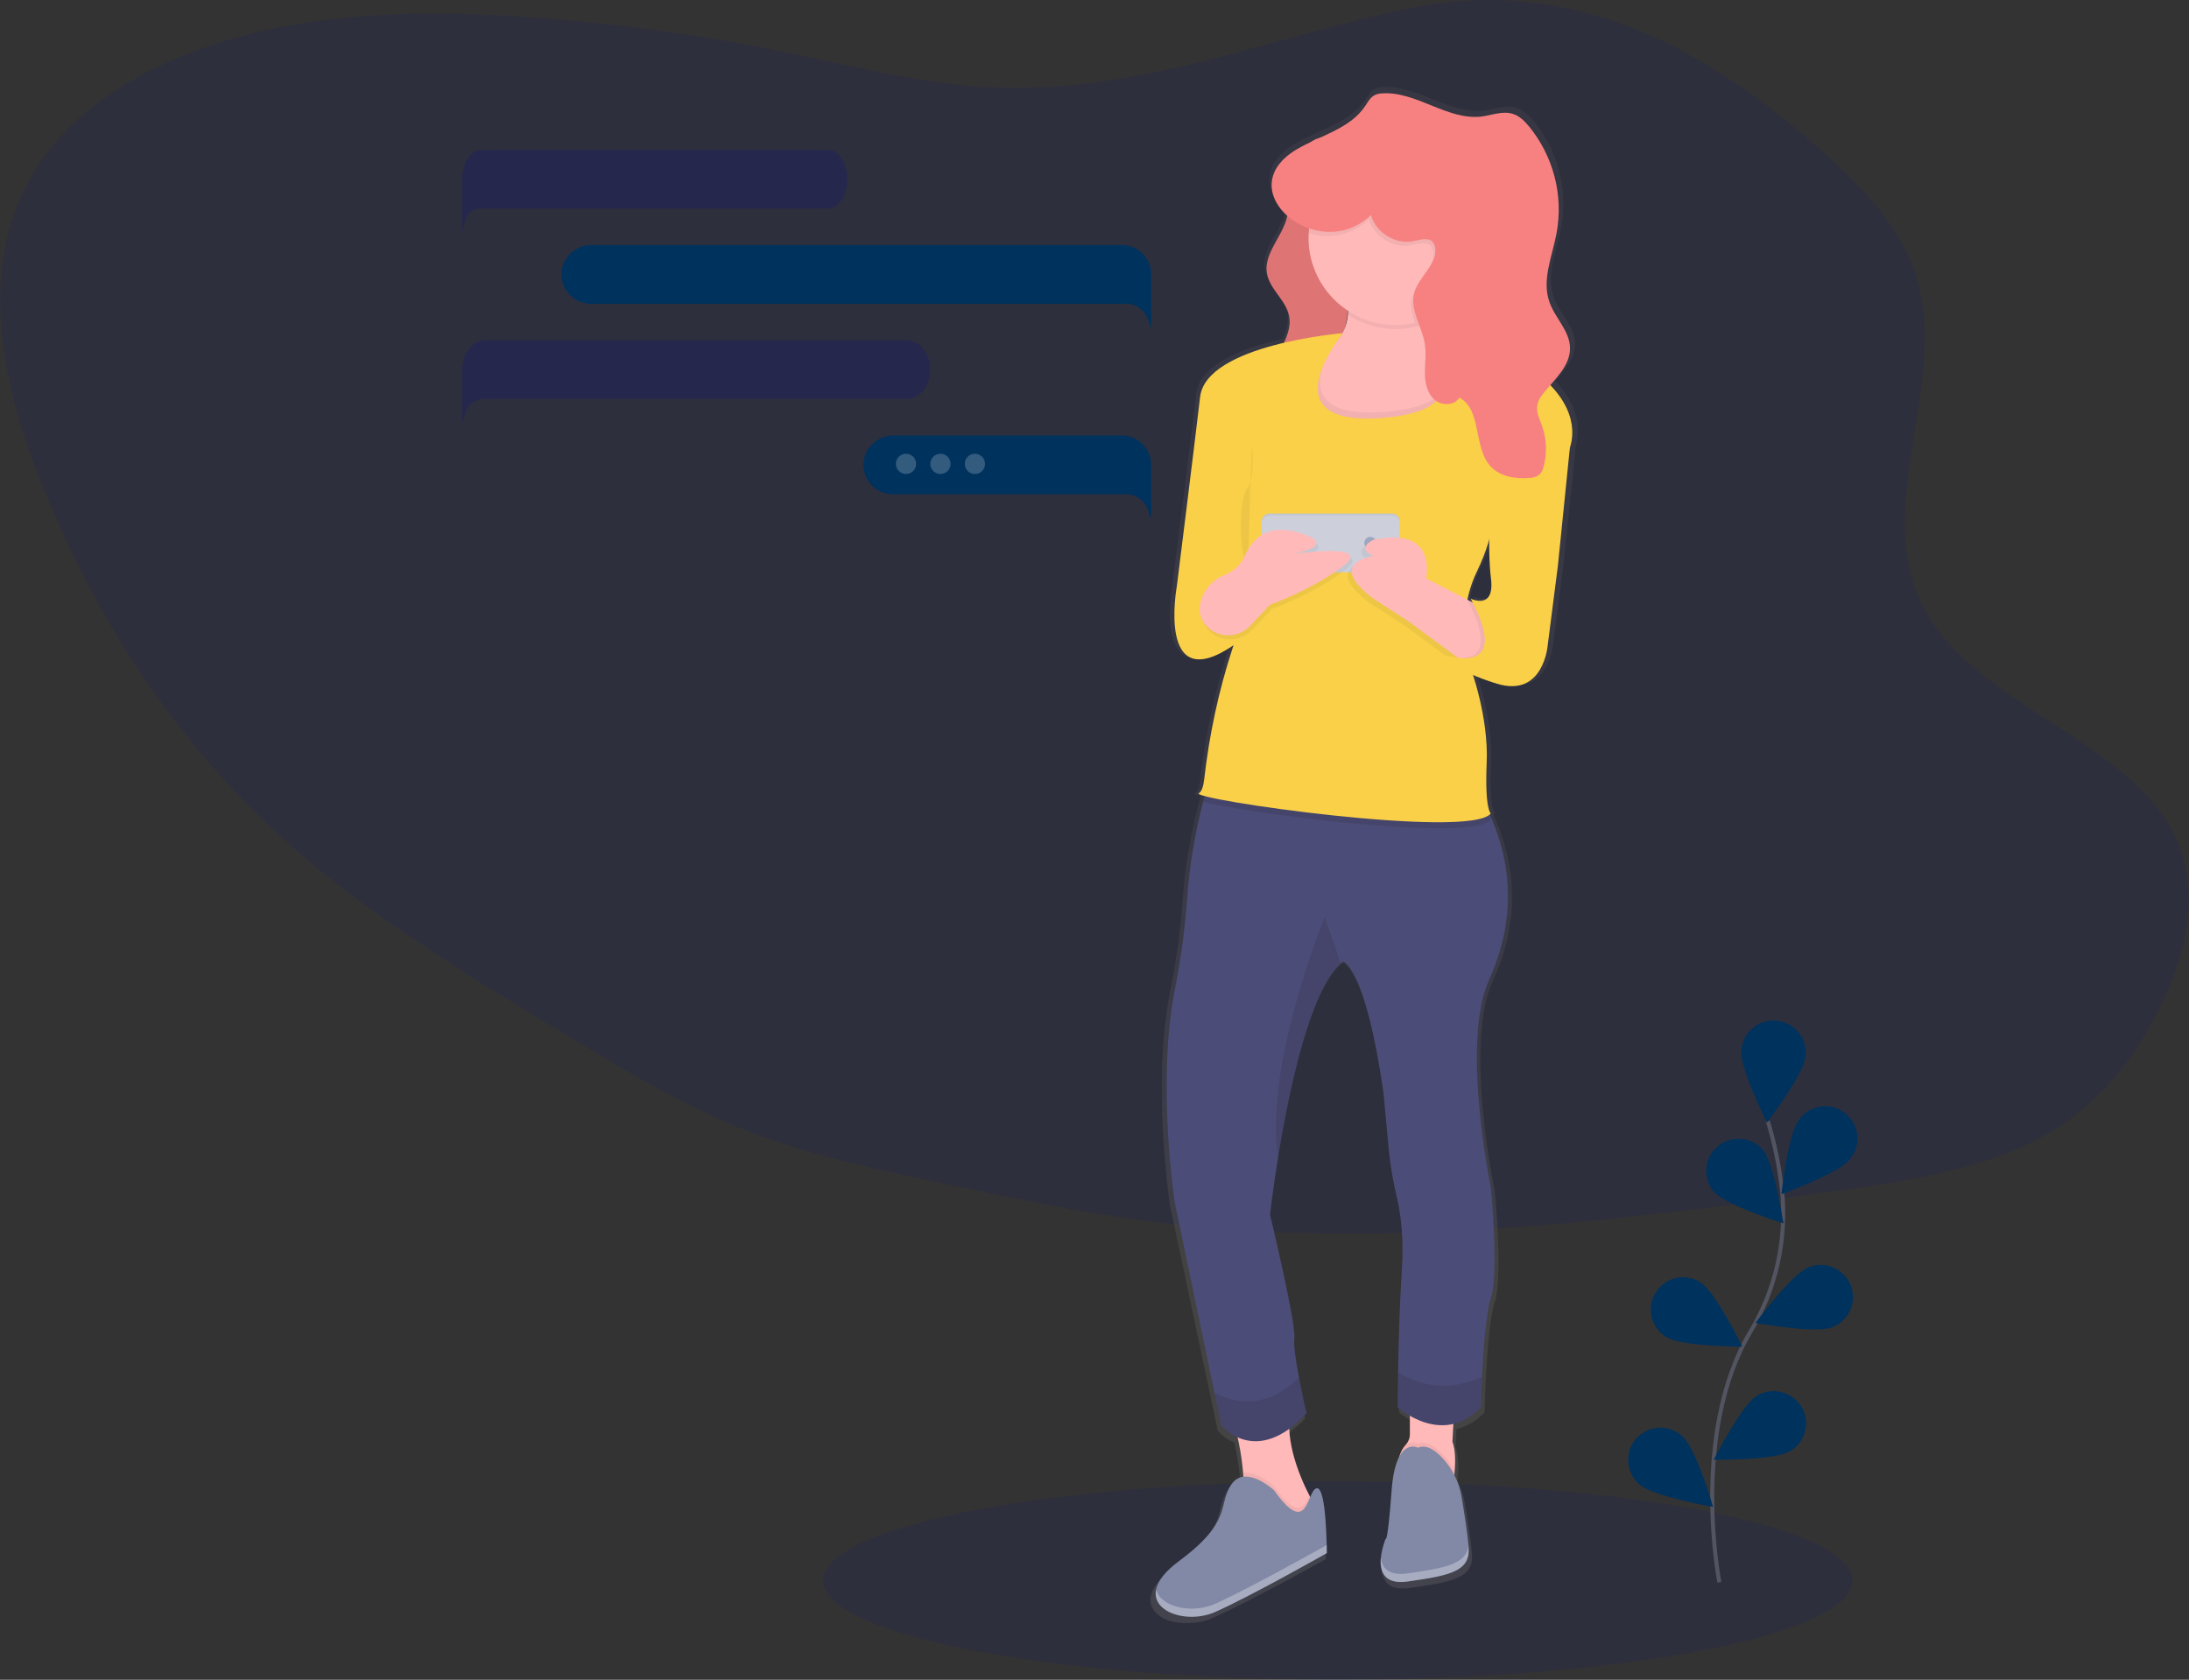 <?xml version="1.0" encoding="utf-8"?>
<!-- Generator: Adobe Illustrator 23.1.1, SVG Export Plug-In . SVG Version: 6.00 Build 0)  -->
<svg version="1.1" id="Layer_1" xmlns="http://www.w3.org/2000/svg" xmlns:xlink="http://www.w3.org/1999/xlink" x="0px" y="0px"
	 width="1080px" height="828.9px" viewBox="0 0 1080 828.9" style="enable-background:new 0 0 1080 828.9;" xml:space="preserve">
<rect x="0" y="0" width="1080" height="828.9" fill="#333333" stroke="none"/>
<style type="text/css">
	.st0{opacity:0.1;fill:#000C90;enable-background:new    ;}
	.st1{fill:url(#SVGID_1_);}
	.st2{fill:#F78181;}
	.st3{opacity:0.1;enable-background:new    ;}
	.st4{fill:#FFB9B9;}
	.st5{opacity:5.000000e-02;enable-background:new    ;}
	.st6{fill:#8189A6;}
	.st7{fill:#4C4C78;}
	.st8{fill:#F9D048;}
	.st9{fill:#CDD0DB;}
	.st10{fill:#9DA7C0;}
	.st11{opacity:0.3;fill:#FFFFFF;enable-background:new    ;}
	.st12{fill:none;stroke:#535461;stroke-width:2;stroke-miterlimit:10;}
	.st13{fill:#00325E;}
	.st14{opacity:0.2;fill:#000C90;enable-background:new    ;}
	.st15{opacity:0.2;fill:#FFFFFF;enable-background:new    ;}
</style>
<title>messaging</title>
<ellipse class="st0" cx="660" cy="779.9" rx="254" ry="49"/>
<path class="st0" d="M498.5,43.3c-37.5-0.2-73.7-9.9-110-17.4c-40.3-8.3-81.2-14-122.3-17.1c-43.8-3.3-88.5-3.6-131,5.2
	S52.5,41.2,28,69.5c-41.5,47.9-30.2,111.9-8.4,167c25.9,65.4,65,128.4,123,180c41.2,36.6,91.1,66.7,140.7,96.6
	c28,16.9,56.2,33.8,88,46c29.6,11.3,61.6,18.1,93.4,24.8c34,7.2,68,14.4,102.7,18.9c110.8,14.3,224.2,0.5,334.9-14.6
	c39-5.3,79.6-11.3,110.6-30.3c24.2-14.8,40.2-36.2,51.6-58.4c14.9-29,22.6-62.6,6.4-91.2c-24-42.2-91.7-60.9-118.2-102.2
	c-34-52.9,12.8-118.4-9.1-175c-9.1-23.6-29.4-43.5-50.6-61.8C842.5,25.6,777.6-12.1,698,3.6C630.6,16.9,570.8,43.7,498.5,43.3z"/>
<linearGradient id="SVGID_1_" gradientUnits="userSpaceOnUse" x1="732.975" y1="-8.22" x2="732.975" y2="749.545" gradientTransform="matrix(1 0 0 -1 -60 792.43)">
	<stop  offset="0" style="stop-color:#808080;stop-opacity:0.25"/>
	<stop  offset="0.54" style="stop-color:#808080;stop-opacity:0.12"/>
	<stop  offset="1" style="stop-color:#808080;stop-opacity:0.1"/>
</linearGradient>
<path class="st1" d="M769.1,190c-0.6-0.7-1.2-1.3-1.8-2c4.8-5.5,9.8-11.1,9.8-18.2c0-8.6-7.7-15.1-10.5-23.2
	c-3.9-11,1.5-22.8,3.7-34.3c3.5-18.8-1.7-38.2-13.9-52.9c-2.2-2.6-4.8-5.2-8.2-6.2c-5.1-1.6-10.4,0.6-15.7,1.3
	c-17.4,2.2-33.2-12.8-50.7-11.5c-1.2,0-2.3,0.3-3.4,0.8c-2.3,1.1-3.5,3.5-4.9,5.5c-5.4,8-14.5,12-23.6,16.1
	c-1.1,0.3-2.2,0.8-3.2,1.5c-2.7,1.3-5.4,2.6-7.9,4.1c-17.1,10.1-14.6,24.3-4.5,33.1c-2,9.8-12,18.5-10.3,28.6
	c1.4,7.9,9.6,13.3,11.2,21.2c0.9,4.6-0.5,8.9-2.5,13.3c-19.2,4.4-40.8,12.6-42.5,27c-2.9,25.1-11.8,94.3-11.8,94.3
	s-10.3,55.4,28.6,29.2l-0.5,1.5c-7,21.2-11.8,43.1-14.3,65.4c-0.4,3.3-1.2,5.9-2.6,6.8c-0.5,0.3,0.5,0.8,2.8,1.4
	c-0.2,0.9-0.5,1.9-0.8,2.8c-4.3,16.2-7,32.8-8.2,49.5c-1.1,14.8-3.1,29.5-6.1,44.1c-9.2,46.4,0,105.9,0,105.9l20.1,94.7l3.4,16.2
	c2.3,2.5,5,4.5,8.2,5.9c1.3,5.8,2.3,11.7,2.8,17.6c0,0.7,0.1,1.3,0.1,2c-2.5,0.3-4.6,1.7-6,3.7c-7.2,10.1,1,18.2-26.6,38.3
	c-7.2,5.2-10.6,10-11.5,14l0,0c-0.9,4.3,1.1,7.8,4.8,10.2l0,0c0.6,0.4,1.3,0.8,1.9,1.1l0,0c0.3,0.2,0.7,0.3,1,0.5l0,0
	c0.4,0.1,0.7,0.3,1.1,0.4h0.1l1.1,0.3h0.1l1.2,0.3h0.1l1.1,0.2h0.1l1.2,0.2h0.1l1.1,0.1h0.2l1.2,0.1h0.2h1.1h0.2h1.2h0.2l1.1-0.1
	h0.3l1.2-0.1h0.1l1.1-0.2l0.3,0l1.2-0.2h0.1l1.1-0.3l0.3-0.1c0.4-0.1,0.8-0.2,1.2-0.3h0.1l1.1-0.4l0.3-0.1c0.4-0.2,0.8-0.3,1.2-0.5
	c18.4-8.1,56.3-29.2,56.3-29.2v-0.7c0-0.1,0-0.2,0-0.3s0-0.2,0-0.3s0-0.2,0-0.3v-0.3c0-0.1,0-0.3,0-0.4v-0.3c0-0.2,0-0.3,0-0.5
	s0-0.6,0-0.9l0,0c-0.1-8.7-1-29-5-28.2c-1.4,0.3-2.3,2.2-3.2,4.4l-0.5-0.9c-3.9-7.5-9.5-20.5-10.1-33.1c3.1-2.3,6.1-4.9,8.7-7.7
	c0,0-2.1-8.7-3.8-17.8c-1.5-7.9-2.8-16.2-2.3-19.5c1-7.1-12.3-61.5-12.3-61.5s1.4-12,4.1-28.6c5.4-32.4,15.9-82.4,31.7-96.5
	c0.4-0.3,0.7-0.6,1.1-0.9c0,0,11.3,2,20.5,65.5l2.7,28.3c0.8,7.8,2.1,15.6,4,23.2c1.8,7.5,3.8,20.1,2.6,37.2
	c-1.2,16.7-1.7,36.3-1.9,50.1c-0.2,10.4-0.2,17.5-0.2,17.5c1.9,1.6,4,3,6.2,4.2v9.2c0,2-0.8,3.8-2.2,5.3l0,0
	c-1.5,1.6-2.5,3.6-3.1,5.7c-1.8,3.2-3.3,8.5-3.9,16.9c-2,27.2-3.1,24.2-3.1,24.2c-1.2,2.9-2,6-2.3,9.2l0,0c-0.1,0.6-0.1,1.2-0.1,1.8
	c0,0.1,0,0.2,0,0.3c0,0.3,0,0.5,0,0.8c0,0.1,0,0.3,0,0.4c0,0.1,0,0.3,0,0.6c0,0.2,0,0.4,0.1,0.5c0,0.1,0,0.3,0.1,0.4
	s0.1,0.5,0.2,0.7l0.1,0.3c0.1,0.2,0.1,0.5,0.2,0.7l0.1,0.2c0.1,0.2,0.2,0.4,0.3,0.6l0.1,0.2c0.1,0.2,0.2,0.5,0.4,0.7l0.1,0.2
	c0.2,0.2,0.3,0.4,0.5,0.7l0.1,0.2c0.2,0.2,0.4,0.4,0.6,0.6l0.1,0.1c0.2,0.2,0.5,0.4,0.7,0.5l0.1,0.1c0.3,0.2,0.6,0.3,0.8,0.5
	l0.2,0.1c0.3,0.1,0.7,0.3,1,0.4l0.2,0c0.4,0.1,0.8,0.2,1.1,0.3l0,0c0.4,0.1,0.8,0.2,1.3,0.2h0.2c0.4,0,0.9,0.1,1.4,0.1h0.3
	c0.5,0,1,0,1.5,0h0.2c0.6,0,1.2-0.1,1.8-0.2c21.5-3,31.8-5,30.7-17.1c-0.6-7.3-2.3-17.9-3.6-25.2c-0.6-3.7-1.8-7.3-3.5-10.6
	c0.1-0.6,0.1-1.1,0.2-1.8c0.4-5,0.3-11-1.2-14.9l0.5-8.8c5.3-1.4,10.1-4.2,13.8-8.3c0,0,0.2-6.5,0.6-15.2c0.7-13.4,2-31.9,4.5-39.2
	c4.1-12.1,0-54.5,0-54.5s-15.4-72.6-1-103.9c12.7-27.6,12.5-55.2,0.4-82c0.2-0.2,0.5-0.4,0.7-0.6c0,0-3.1-2-2-25.2
	c0.8-17.7-4.4-36-6.9-43.6c3.9,1.7,7.9,3.1,12,4.3c23.5,7,25.6-19.3,25.6-19.3l5.1-39.3l6.1-58.6l0,0
	C778.7,214.9,780.9,203.4,769.1,190z M664.9,151.1c0,0.6-0.1,1.3-0.1,1.9c-0.2,2.1-0.6,4.1-1.3,6.1c0.7-2.7,1.1-5.4,1.3-8.2
	L664.9,151.1z M726.9,294.3c0.4,0.7,0.7,1.3,1,2l-2.6-1.3c1-4.8,2.5-9.4,4.6-13.7c2.5-5.1,4.6-10.4,6.3-15.8
	c-0.1,6.3,0.2,12.6,0.9,18.9C739.2,300.3,726.9,294.3,726.9,294.3L726.9,294.3z"/>
<path class="st2" d="M640,75.1c-3.3,2.2-6.7,4.8-7.9,8.6c-1.9,6.1,2.8,12.2,3.3,18.6c0.8,11.6-12.3,21.2-10.3,32.6
	c1.3,7.9,9.4,13.2,10.9,21c2.3,11.4-10.1,21.4-9.1,33c0.5,6.2,4.8,11.4,9.7,15.2c6.8,5.3,15,8.7,23.6,9.7
	c-0.6-9.9-7.9-18.9-6.7-28.8c0.9-6.8,5.6-12.3,8.4-18.5c4.8-10.9,3.3-23.6,0.4-35.2c-2.9-11.6-7.1-23.1-7.3-35
	c-0.1-7.2,3.2-17.8,0.8-24.6C652.8,63.4,645.6,71.2,640,75.1z"/>
<path class="st3" d="M640,75.1c-3.3,2.2-6.7,4.8-7.9,8.6c-1.9,6.1,2.8,12.2,3.3,18.6c0.8,11.6-12.3,21.2-10.3,32.6
	c1.3,7.9,9.4,13.2,10.9,21c2.3,11.4-10.1,21.4-9.1,33c0.5,6.2,4.8,11.4,9.7,15.2c6.8,5.3,15,8.7,23.6,9.7
	c-0.6-9.9-7.9-18.9-6.7-28.8c0.9-6.8,5.6-12.3,8.4-18.5c4.8-10.9,3.3-23.6,0.4-35.2c-2.9-11.6-7.1-23.1-7.3-35
	c-0.1-7.2,3.2-17.8,0.8-24.6C652.8,63.4,645.6,71.2,640,75.1z"/>
<path class="st4" d="M649.6,744.4l-9,9c0,0-32,17-28-6c1.1-6.8,1.3-13.8,0.7-20.7c-0.8-9.6-2.7-19.1-5.7-28.3l30-6
	c-5,15.7,3.2,35.4,8.4,45.5C648,741.9,649.6,744.4,649.6,744.4z"/>
<path class="st4" d="M717.7,726.2c-0.2,3.1-0.6,6.1-1.1,9.2c0,0-25,17-27-2c-1.3-12.4,1.6-18,3.9-20.4l0,0c1.3-1.4,2.1-3.3,2.1-5.2
	v-22.4l22,7l-1,19C718.1,715.3,718.1,721.2,717.7,726.2z"/>
<path class="st5" d="M649.6,744.4l-9,9c0,0-32,17-28-6c1.1-6.8,1.3-13.8,0.7-20.7c7-1,15.3,6.7,15.3,6.7
	c11.7,16.5,14.9,10.3,17.4,4.5C648,741.9,649.6,744.4,649.6,744.4z"/>
<path class="st6" d="M628.6,735.4c0,0-14-13-21-3s1,18-26,38s0,33,18,25s55-29,55-29s0-33-5-32S645.6,759.4,628.6,735.4z"/>
<path class="st5" d="M717.7,726.2c-0.2,3.1-0.6,6.1-1.1,9.2c0,0-25,17-27-2c-1.3-12.4,1.6-18,3.9-20.4c1.8-1.3,4.1-1.6,6.1-0.6
	c4-1.8,8.4,1.2,12,5C714.1,720,716.1,722.9,717.7,726.2z"/>
<path class="st6" d="M699.6,714.4c0,0-11-6-13,21s-3,24-3,24s-10,24,11,21s31-5,30-17c-0.6-7.2-2.3-17.7-3.5-24.9
	c-1.2-7.1-4.5-13.7-9.4-19C708,715.5,703.6,712.6,699.6,714.4z"/>
<path class="st7" d="M735.6,586.4c0,0,4,42,0,54c-2.4,7.3-3.8,25.6-4.4,38.9c-0.4,8.6-0.6,15.1-0.6,15.1c-19,20-41,0-41,0
	s0-7,0.2-17.3c0.2-13.7,0.7-33.1,1.8-49.7c1.2-16.9-0.7-29.4-2.5-36.9c-1.8-7.6-3.1-15.3-3.9-23l-2.6-28.1c-9-63-20-65-20-65
	c-0.4,0.3-0.7,0.6-1.1,0.9c-15.4,14-25.7,63.6-30.9,95.7c-2.7,16.5-4,28.4-4,28.4s13,54,12,61c-0.5,3.2,0.8,11.5,2.3,19.3
	c1.7,9.1,3.7,17.7,3.7,17.7c-25,27-42,6-42,6l-3.4-16.1l-19.6-93.9c0,0-9-59,0-105c2.9-14.4,4.9-29,6-43.7c1.1-16.6,3.8-33,8-49.1
	c1.2-4.8,2.6-9.5,4.1-14.2c2.2-7,37.5-6.5,72.9-6.5c26.5,0,51.8,3.7,59.1,16.5c1.7,3,3.2,5.9,4.6,8.9c12.7,27.2,13,55.2,0.4,83.1
	C720.6,514.4,735.6,586.4,735.6,586.4z"/>
<path class="st4" d="M651.6,223.4c0,0-53-54-13-50c9.1,0.9,15.2-0.7,19.3-3.8c4.6-3.5,6.6-8.8,7.1-14.3c1.1-11-3.4-23-3.4-23
	s54-43,43,11c-1.2,5.5-1.9,11.1-2.1,16.7c-0.2,11.5,3.6,15.9,8.9,17.6c8.9,3,22.2-1.2,28.2,8.7C750.6,204.4,651.6,223.4,651.6,223.4
	z"/>
<path class="st5" d="M704.6,143.4c-1.2,5.5-1.9,11.1-2.1,16.7c-1.4,0.5-2.9,0.9-4.4,1.2c-11.4,2.6-23.3,0.4-33.1-6
	c1.1-11-3.4-23-3.4-23S715.6,89.4,704.6,143.4z"/>
<path class="st4" d="M731.6,117.4c0,23.7-19.3,43-43,43s-43-19.3-43-43c0-0.8,0-1.6,0.1-2.4c1.4-23.7,21.7-41.8,45.4-40.5
	C713.8,75.8,731.6,94.6,731.6,117.4z"/>
<path class="st5" d="M651.6,223.4c0,0-53-54-13-50c9.1,0.9,15.2-0.7,19.3-3.8c-7.7,12.8-16.5,35.9,22.7,33.8
	c35.8-2,35.2-16.3,30.8-25.7c8.9,3.1,22.2-1.2,28.2,8.7C750.6,204.4,651.6,223.4,651.6,223.4z"/>
<path class="st3" d="M735.6,404.4c-9.1,11.8-125.1-3.7-142.1-8.8c1.2-4.8,2.6-9.5,4.1-14.2c2.2-7,37.5-6.5,72.9-6.5
	c26.5,0,51.8,3.7,59.1,16.5c1.7,3,3.2,5.9,4.6,8.9C734.8,403.8,735.6,404.4,735.6,404.4z"/>
<path class="st8" d="M662.6,164.4c0,0-67.5,5.5-70.5,31.5c-2.9,24.9-11.5,93.5-11.5,93.5s-10,55,28,29l-0.5,1.5
	c-6.9,21.1-11.5,42.8-14,64.8c-0.4,3.3-1.2,5.9-2.6,6.7c-5,3,134,23,144,10c0,0-3-2-2-25s-8-47-8-47s-8-24,3-47s7-30,7-30l38-29
	c0,0,8.2-14.1-6.8-31.4c-9.1-10.4-21.9-16.7-35.7-17.6l-26.2-1.9c0,0,28.7,30.9-25.3,33.9S662.6,164.4,662.6,164.4z"/>
<path class="st5" d="M617.6,219.4c0,0,2,16-2,21s-5,28,0,42"/>
<path class="st3" d="M661.5,475.3c-15.4,14-25.7,63.6-30.9,95.7c-7.3-44.7,23-118.6,23-118.6L661.5,475.3z"/>
<path class="st3" d="M644.6,697.4c-25,27-42,6-42,6l-3.4-16.1c9.5,4.9,25.4,8.7,41.6-7.6C642.6,688.8,644.6,697.4,644.6,697.4z"/>
<path class="st3" d="M731.2,679.3c-0.4,8.6-0.6,15.1-0.6,15.1c-19,20-41,0-41,0s0-7,0.2-17.3C698,682.3,712.8,688,731.2,679.3z"/>
<path class="st9" d="M626.3,253.4h60.5c2.1,0,3.8,1.7,3.8,3.7v20.5c0,2.1-1.7,3.8-3.8,3.8h-60.5c-2.1,0-3.8-1.7-3.8-3.8v-20.5
	C622.6,255,624.3,253.4,626.3,253.4z"/>
<path class="st5" d="M626.3,253.4h60.5c2.1,0,3.8,1.7,3.8,3.7v20.5c0,2.1-1.7,3.8-3.8,3.8h-60.5c-2.1,0-3.8-1.7-3.8-3.8v-20.5
	C622.6,255,624.3,253.4,626.3,253.4z"/>
<path class="st9" d="M626.3,254.4h60.5c2.1,0,3.8,1.7,3.8,3.7v20.5c0,2.1-1.7,3.8-3.8,3.8h-60.5c-2.1,0-3.8-1.7-3.8-3.8v-20.5
	C622.6,256,624.3,254.4,626.3,254.4z"/>
<circle class="st10" cx="676.1" cy="267.9" r="3"/>
<path class="st5" d="M593.7,297.7c1.8-5.4,6-9.8,11.3-11.9c3.4-1.4,7.6-4,9.7-8.7c3.9-8.7,10.9-17.7,28.9-11.7s-5,10-5,10s41-6,25,6
	s-36,19-36,19l-9.8,10.4c-6,6.4-16.4,6.3-22-0.4C593.2,307.3,591.9,303.2,593.7,297.7z"/>
<path class="st4" d="M592.7,295.7c1.8-5.4,6-9.8,11.3-11.9c3.4-1.4,7.6-4,9.7-8.7c3.9-8.7,10.9-17.7,28.9-11.7s-5,10-5,10s41-6,25,6
	s-36,19-36,19l-9.8,10.4c-6,6.4-16.4,6.3-22-0.4C592.2,305.3,590.9,301.2,592.7,295.7z"/>
<path class="st5" d="M733.6,316.4l-7,17l-9-6.6l-25-18.4l-17-11c-24-18,0-21,0-21c-9-4,0-8,0-8c32-7,26,19,26,19l20.3,10.5l6.7,3.5
	L733.6,316.4z"/>
<path class="st4" d="M735.6,314.4l-7,17l-9-6.6l-25-18.4l-17-11c-24-18,0-21,0-21c-9-4,0-8,0-8c32-7,26,19,26,19l20.3,10.5l6.7,3.5
	L735.6,314.4z"/>
<path class="st5" d="M735.6,314.4l-7,17l-9-6.6c8.1,0.3,17.7-3.6,4.2-28.9l6.7,3.5L735.6,314.4z"/>
<path class="st8" d="M772.6,213.4l1.9,7.9l-5.9,58.1l-5,39c0,0-2,26-25,19s-25-14-25-14s33,11,12-28c0,0,12,6,10-10s0-44,0-44
	L772.6,213.4z"/>
<path class="st5" d="M731.6,117.4c0,20.1-13.9,37.5-33.5,41.9c-1.4-4.2-2.5-8.3-1.4-12.5c2-8.2,11.5-14.1,10.4-22.5
	c-0.1-0.9-0.4-1.8-1-2.6c-2.1-2.8-6.4-1.4-9.8-0.7c-8.8,1.8-18.5-4.2-20.9-12.9c-7.8,7.7-19.3,10.4-29.7,6.9
	c1.4-23.7,21.7-41.8,45.4-40.5C713.7,75.8,731.5,94.6,731.6,117.4L731.6,117.4z"/>
<path class="st2" d="M676.4,106.1c2.4,8.7,12.1,14.7,20.9,12.9c3.4-0.7,7.7-2.1,9.8,0.7c0.5,0.8,0.9,1.7,1,2.6
	c1.1,8.4-8.4,14.3-10.4,22.5c-2.1,8.4,4,16.5,5.3,25.1c0.7,4.7,0,9.5,0,14.2c0,4.7,1.1,9.8,4.6,13s10,3.2,12.4-0.9
	c11.2,6,6.8,24.4,15.3,33.8c4.7,5.2,12.5,6.5,19.5,5.8c1.6,0,3.2-0.5,4.6-1.5c1.2-1.1,1.9-2.6,2.2-4.2c1.8-6.7,1.5-13.7-0.9-20.2
	c-1.1-3.1-2.7-6.2-2.3-9.5c0.3-2.6,1.8-4.8,3.5-6.8c5.4-6.7,12.7-13.1,12.7-21.7s-7.5-15-10.2-23c-3.8-10.9,1.5-22.6,3.6-34
	c3.4-18.6-1.6-37.8-13.6-52.5c-2.2-2.6-4.7-5.2-8-6.2c-4.9-1.6-10.2,0.6-15.3,1.3c-17,2.1-32.4-12.7-49.5-11.4
	c-1.1,0-2.2,0.3-3.3,0.8c-2.2,1.1-3.4,3.4-4.8,5.5c-7.5,11.2-22.3,14.5-33.9,21.4C605.7,94.1,650.5,131,676.4,106.1z"/>
<path class="st11" d="M599.6,791.4c-11.7,5.2-27.2,1.5-29.2-7.1c-2.5,11.5,15.8,17.1,29.2,11.1c18-8,55-29,55-29s0-1.5,0-4
	C653.5,763,617.3,783.4,599.6,791.4z"/>
<path class="st11" d="M724.5,762.8c-1.2,9-11.1,10.9-30,13.6c-9.6,1.4-12.7-2.9-13.3-7.9c-0.6,6.4,1.2,13.6,13.3,11.9
	c21-3,31-5,30-17C724.6,763.2,724.5,763,724.5,762.8z"/>
<path class="st12" d="M848.3,780.8c0,0-14.5-73.4,15.3-123.6c12.6-21,18.1-45.5,15.6-69.9c-1.3-11.6-3.6-23-7-34.1"/>
<path class="st13" d="M890.8,521.3c-0.8,8.8-19,32.7-19,32.7s-13.5-26.8-12.7-35.6c0.6-8.8,8.2-15.4,17-14.8
	c8.8,0.6,15.4,8.2,14.8,17C890.9,520.9,890.9,521.1,890.8,521.3L890.8,521.3z"/>
<path class="st13" d="M912.6,572.2c-5.4,6.9-33.7,17.1-33.7,17.1s3.2-29.9,8.7-36.8c5.1-7.1,15.1-8.8,22.2-3.6
	c7.1,5.1,8.8,15.1,3.6,22.2C913.2,571.5,912.9,571.9,912.6,572.2L912.6,572.2z"/>
<path class="st13" d="M903.8,655c-8.2,3.2-37.7-2.2-37.7-2.2s17.9-24.2,26.1-27.4c8.1-3.4,17.4,0.5,20.8,8.6
	c3.4,8.1-0.5,17.4-8.6,20.8C904.2,654.8,904,654.9,903.8,655z"/>
<path class="st13" d="M883.1,716.1c-7.5,4.6-37.6,4.2-37.6,4.2s13.6-26.8,21.1-31.4c7.4-4.7,17.3-2.4,22,5s2.4,17.3-5,22
	C883.4,715.9,883.3,716,883.1,716.1L883.1,716.1z"/>
<path class="st13" d="M845.5,588c5.7,6.7,34.4,15.7,34.4,15.7s-4.5-29.7-10.2-36.4c-5.8-6.6-15.9-7.2-22.5-1.4
	C840.7,571.5,840,581.3,845.5,588z"/>
<path class="st13" d="M822.1,659.8c7.5,4.7,37.5,4.7,37.5,4.7s-13.2-27-20.6-31.7c-7.4-4.8-17.2-2.6-22,4.8
	c-4.8,7.4-2.6,17.2,4.8,22C821.9,659.6,822,659.7,822.1,659.8L822.1,659.8z"/>
<path class="st13" d="M809,732.6c6.6,5.8,36.2,11,36.2,11s-8.4-28.8-15-34.7c-6.4-6.1-16.4-5.8-22.5,0.5s-5.8,16.4,0.5,22.5
	C808.5,732.2,808.7,732.4,809,732.6z"/>
<path class="st13" d="M568,134.9c-0.3-7.8-6.7-14-14.5-14H291.9c-7.4-0.1-13.8,5.4-14.8,12.7c-1,8,4.7,15.2,12.7,16.2
	c0.6,0.1,1.1,0.1,1.7,0.1h262h0.9c4.7-0.4,9.2,2.1,11.3,6.2c0.8,1.6,1.4,3.3,1.7,5l0.6,0.3V134.9L568,134.9z"/>
<path class="st13" d="M568,228.9c-0.3-7.8-6.7-14-14.5-14H440.9c-7.4-0.1-13.8,5.4-14.8,12.7c-1,8,4.7,15.2,12.7,16.2
	c0.6,0.1,1.1,0.1,1.7,0.1h113h0.9c4.7-0.4,9.2,2.1,11.3,6.2c0.8,1.6,1.4,3.3,1.7,5l0.6,0.3V228.9L568,228.9z"/>
<path class="st14" d="M228,87.9c0.2-7.7,4.4-14,9.5-14h171.1c5.2,0,9.5,6.5,9.5,14.5s-4.3,14.5-9.5,14.5H237.4
	c-3.3-0.1-6.3,1.9-7.5,5c-0.8,2-1.3,4.1-1.5,6.2l-0.4,0.3V87.9L228,87.9z"/>
<path class="st14" d="M228,181.9c0.2-7.7,5.3-14,11.5-14h208c6.3,0,11.5,6.5,11.5,14.5c0,8-5.2,14.5-11.5,14.5h-208
	c-4,0-7.7,1.8-9.1,5c-0.9,2-1.5,4.1-1.9,6.2l-0.5,0.3L228,181.9L228,181.9z"/>
<circle class="st15" cx="447" cy="228.9" r="5"/>
<circle class="st15" cx="464" cy="228.9" r="5"/>
<circle class="st15" cx="481" cy="228.9" r="5"/>
</svg>
